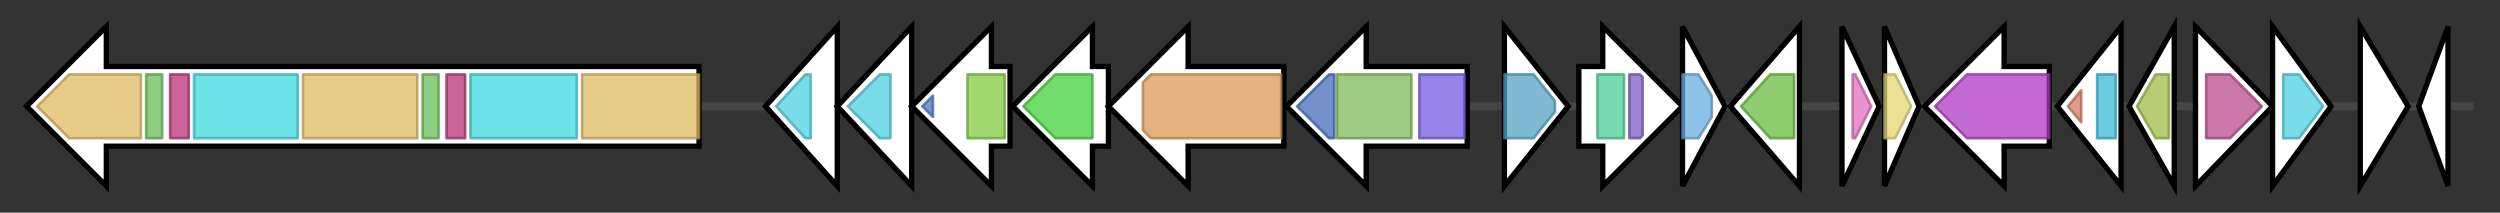 <svg version="1.1" baseProfile="full" xmlns="http://www.w3.org/2000/svg" width="940.567" height="80">
	<rect width="100%" height="100%" fill="#333333" stroke="none"/>
	<g>
		<line x1="10" y1="40.0" x2="930.567" y2="40.0" style="stroke:rgb(70,70,70); stroke-width:3 "/>
		<g>
			<title> (ctg8_1)</title>
			<polygon class=" (ctg8_1)" points="263,25 40,25 40,10 10,40 40,70 40,55 263,55" fill="rgb(255,255,255)" fill-opacity="1.0" stroke="rgb(0,0,0)" stroke-width="2"  />
			<g>
				<title>Condensation (PF00668)
"Condensation domain"</title>
				<polygon class="PF00668" points="14,40 26,28 53,28 53,52 26,52" stroke-linejoin="round" width="43" height="24" fill="rgb(224,184,98)" stroke="rgb(179,147,78)" stroke-width="1" opacity="0.75" />
			</g>
			<g>
				<title>PP-binding (PF00550)
"Phosphopantetheine attachment site"</title>
				<rect class="PF00550" x="55" y="28" stroke-linejoin="round" width="6" height="24" fill="rgb(103,191,88)" stroke="rgb(82,152,70)" stroke-width="1" opacity="0.75" />
			</g>
			<g>
				<title>AMP-binding_C (PF13193)
"AMP-binding enzyme C-terminal domain"</title>
				<rect class="PF13193" x="64" y="28" stroke-linejoin="round" width="7" height="24" fill="rgb(182,50,118)" stroke="rgb(145,39,94)" stroke-width="1" opacity="0.75" />
			</g>
			<g>
				<title>AMP-binding (PF00501)
"AMP-binding enzyme"</title>
				<rect class="PF00501" x="73" y="28" stroke-linejoin="round" width="39" height="24" fill="rgb(60,217,223)" stroke="rgb(48,173,178)" stroke-width="1" opacity="0.75" />
			</g>
			<g>
				<title>Condensation (PF00668)
"Condensation domain"</title>
				<rect class="PF00668" x="114" y="28" stroke-linejoin="round" width="43" height="24" fill="rgb(224,184,98)" stroke="rgb(179,147,78)" stroke-width="1" opacity="0.75" />
			</g>
			<g>
				<title>PP-binding (PF00550)
"Phosphopantetheine attachment site"</title>
				<rect class="PF00550" x="159" y="28" stroke-linejoin="round" width="6" height="24" fill="rgb(103,191,88)" stroke="rgb(82,152,70)" stroke-width="1" opacity="0.75" />
			</g>
			<g>
				<title>AMP-binding_C (PF13193)
"AMP-binding enzyme C-terminal domain"</title>
				<rect class="PF13193" x="168" y="28" stroke-linejoin="round" width="7" height="24" fill="rgb(182,50,118)" stroke="rgb(145,39,94)" stroke-width="1" opacity="0.75" />
			</g>
			<g>
				<title>AMP-binding (PF00501)
"AMP-binding enzyme"</title>
				<rect class="PF00501" x="177" y="28" stroke-linejoin="round" width="40" height="24" fill="rgb(60,217,223)" stroke="rgb(48,173,178)" stroke-width="1" opacity="0.75" />
			</g>
			<g>
				<title>Condensation (PF00668)
"Condensation domain"</title>
				<rect class="PF00668" x="219" y="28" stroke-linejoin="round" width="44" height="24" fill="rgb(224,184,98)" stroke="rgb(179,147,78)" stroke-width="1" opacity="0.75" />
			</g>
		</g>
		<g>
			<title> (ctg8_2)</title>
			<polygon class=" (ctg8_2)" points="288,40 315,10 315,70" fill="rgb(255,255,255)" fill-opacity="1.0" stroke="rgb(0,0,0)" stroke-width="2"  />
			<g>
				<title>BPD_transp_1 (PF00528)
"Binding-protein-dependent transport system inner membrane component"</title>
				<polygon class="PF00528" points="292,40 303,28 305,28 305,52 303,52" stroke-linejoin="round" width="17" height="24" fill="rgb(77,208,225)" stroke="rgb(61,166,180)" stroke-width="1" opacity="0.75" />
			</g>
		</g>
		<g>
			<title> (ctg8_3)</title>
			<polygon class=" (ctg8_3)" points="315,40 343,10 343,70" fill="rgb(255,255,255)" fill-opacity="1.0" stroke="rgb(0,0,0)" stroke-width="2"  />
			<g>
				<title>BPD_transp_1 (PF00528)
"Binding-protein-dependent transport system inner membrane component"</title>
				<polygon class="PF00528" points="319,40 331,28 335,28 335,52 331,52" stroke-linejoin="round" width="20" height="24" fill="rgb(77,208,225)" stroke="rgb(61,166,180)" stroke-width="1" opacity="0.75" />
			</g>
		</g>
		<g>
			<title> (ctg8_4)</title>
			<polygon class=" (ctg8_4)" points="380,25 373,25 373,10 343,40 373,70 373,55 380,55" fill="rgb(255,255,255)" fill-opacity="1.0" stroke="rgb(0,0,0)" stroke-width="2"  />
			<g>
				<title>TOBE_2 (PF08402)
"TOBE domain"</title>
				<polygon class="PF08402" points="347,40 351,36 351,44" stroke-linejoin="round" width="7" height="24" fill="rgb(70,123,193)" stroke="rgb(56,98,154)" stroke-width="1" opacity="0.75" />
			</g>
			<g>
				<title>ABC_tran (PF00005)
"ABC transporter"</title>
				<rect class="PF00005" x="364" y="28" stroke-linejoin="round" width="14" height="24" fill="rgb(129,201,63)" stroke="rgb(103,160,50)" stroke-width="1" opacity="0.75" />
			</g>
		</g>
		<g>
			<title> (ctg8_5)</title>
			<polygon class=" (ctg8_5)" points="417,25 411,25 411,10 381,40 411,70 411,55 417,55" fill="rgb(255,255,255)" fill-opacity="1.0" stroke="rgb(0,0,0)" stroke-width="2"  />
			<g>
				<title>SBP_bac_8 (PF13416)
"Bacterial extracellular solute-binding protein"</title>
				<polygon class="PF13416" points="385,40 397,28 411,28 411,52 397,52" stroke-linejoin="round" width="27" height="24" fill="rgb(66,211,58)" stroke="rgb(52,168,46)" stroke-width="1" opacity="0.75" />
			</g>
		</g>
		<g>
			<title> (ctg8_6)</title>
			<polygon class=" (ctg8_6)" points="483,25 447,25 447,10 417,40 447,70 447,55 483,55" fill="rgb(255,255,255)" fill-opacity="1.0" stroke="rgb(0,0,0)" stroke-width="2"  />
			<g>
				<title>Hydantoinase_B (PF02538)
"Hydantoinase B/oxoprolinase"</title>
				<polygon class="PF02538" points="430,31 433,28 482,28 482,52 433,52 430,49" stroke-linejoin="round" width="52" height="24" fill="rgb(221,153,86)" stroke="rgb(176,122,68)" stroke-width="1" opacity="0.75" />
			</g>
		</g>
		<g>
			<title> (ctg8_7)</title>
			<polygon class=" (ctg8_7)" points="552,25 514,25 514,10 484,40 514,70 514,55 552,55" fill="rgb(255,255,255)" fill-opacity="1.0" stroke="rgb(0,0,0)" stroke-width="2"  />
			<g>
				<title>Hydant_A_C (PF19278)
"Hydantoinase/oxoprolinase C-terminal domain"</title>
				<polygon class="PF19278" points="488,40 500,28 502,28 502,52 500,52" stroke-linejoin="round" width="18" height="24" fill="rgb(67,107,185)" stroke="rgb(53,85,148)" stroke-width="1" opacity="0.75" />
			</g>
			<g>
				<title>Hydantoinase_A (PF01968)
"Hydantoinase/oxoprolinase"</title>
				<rect class="PF01968" x="503" y="28" stroke-linejoin="round" width="28" height="24" fill="rgb(126,186,91)" stroke="rgb(100,148,72)" stroke-width="1" opacity="0.75" />
			</g>
			<g>
				<title>Hydant_A_N (PF05378)
"Hydantoinase/oxoprolinase N-terminal region"</title>
				<rect class="PF05378" x="534" y="28" stroke-linejoin="round" width="17" height="24" fill="rgb(116,89,225)" stroke="rgb(92,71,180)" stroke-width="1" opacity="0.75" />
			</g>
		</g>
		<g>
			<title> (ctg8_8)</title>
			<polygon class=" (ctg8_8)" points="566,10 590,40 566,70" fill="rgb(255,255,255)" fill-opacity="1.0" stroke="rgb(0,0,0)" stroke-width="2"  />
			<g>
				<title>LXG (PF04740)
"LXG domain of WXG superfamily"</title>
				<polygon class="PF04740" points="566,28 577,28 585,38 585,42 577,52 566,52" stroke-linejoin="round" width="19" height="24" fill="rgb(83,164,195)" stroke="rgb(66,131,156)" stroke-width="1" opacity="0.75" />
			</g>
		</g>
		<g>
			<title> (ctg8_9)</title>
			<polygon class=" (ctg8_9)" points="594,25 603,25 603,10 633,40 603,70 603,55 594,55" fill="rgb(255,255,255)" fill-opacity="1.0" stroke="rgb(0,0,0)" stroke-width="2"  />
			<g>
				<title>sCache_3_3 (PF17202)
"Single cache domain 3"</title>
				<rect class="PF17202" x="601" y="28" stroke-linejoin="round" width="10" height="24" fill="rgb(77,206,151)" stroke="rgb(61,164,120)" stroke-width="1" opacity="0.75" />
			</g>
			<g>
				<title>HAMP (PF00672)
"HAMP domain"</title>
				<polygon class="PF00672" points="613,28 617,28 618,29 618,51 617,52 613,52" stroke-linejoin="round" width="5" height="24" fill="rgb(124,89,195)" stroke="rgb(99,71,156)" stroke-width="1" opacity="0.75" />
			</g>
		</g>
		<g>
			<title> (ctg8_10)</title>
			<polygon class=" (ctg8_10)" points="633,10 649,40 633,70" fill="rgb(255,255,255)" fill-opacity="1.0" stroke="rgb(0,0,0)" stroke-width="2"  />
			<g>
				<title>MCPsignal (PF00015)
"Methyl-accepting chemotaxis protein (MCP) signalling domain"</title>
				<polygon class="PF00015" points="633,28 639,28 644,36 644,44 639,52 633,52" stroke-linejoin="round" width="11" height="24" fill="rgb(104,174,223)" stroke="rgb(83,139,178)" stroke-width="1" opacity="0.75" />
			</g>
		</g>
		<g>
			<title> (ctg8_11)</title>
			<polygon class=" (ctg8_11)" points="651,40 677,10 677,70" fill="rgb(255,255,255)" fill-opacity="1.0" stroke="rgb(0,0,0)" stroke-width="2"  />
			<g>
				<title>Pkinase (PF00069)
"Protein kinase domain"</title>
				<polygon class="PF00069" points="655,40 666,28 675,28 675,52 666,52" stroke-linejoin="round" width="24" height="24" fill="rgb(104,187,65)" stroke="rgb(83,149,51)" stroke-width="1" opacity="0.75" />
			</g>
		</g>
		<g>
			<title> (ctg8_12)</title>
			<polygon class=" (ctg8_12)" points="693,10 707,40 693,70" fill="rgb(255,255,255)" fill-opacity="1.0" stroke="rgb(0,0,0)" stroke-width="2"  />
			<g>
				<title>DNase_NucA_NucB (PF14040)
"Deoxyribonuclease NucA/NucB"</title>
				<polygon class="PF14040" points="697,28 698,28 704,40 698,52 697,52" stroke-linejoin="round" width="10" height="24" fill="rgb(226,110,190)" stroke="rgb(180,88,151)" stroke-width="1" opacity="0.75" />
			</g>
		</g>
		<g>
			<title> (ctg8_13)</title>
			<polygon class=" (ctg8_13)" points="709,10 722,40 709,70" fill="rgb(255,255,255)" fill-opacity="1.0" stroke="rgb(0,0,0)" stroke-width="2"  />
			<g>
				<title>ComJ (PF11033)
"Competence protein J (ComJ)"</title>
				<polygon class="PF11033" points="709,28 713,28 719,40 713,52 709,52" stroke-linejoin="round" width="12" height="24" fill="rgb(226,214,112)" stroke="rgb(180,171,89)" stroke-width="1" opacity="0.75" />
			</g>
		</g>
		<g>
			<title> (ctg8_14)</title>
			<polygon class=" (ctg8_14)" points="771,25 754,25 754,10 724,40 754,70 754,55 771,55" fill="rgb(255,255,255)" fill-opacity="1.0" stroke="rgb(0,0,0)" stroke-width="2"  />
			<g>
				<title>Glyco_hydro_1 (PF00232)
"Glycosyl hydrolase family 1"</title>
				<polygon class="PF00232" points="728,40 740,28 771,28 771,52 740,52" stroke-linejoin="round" width="47" height="24" fill="rgb(175,56,195)" stroke="rgb(140,44,156)" stroke-width="1" opacity="0.75" />
			</g>
		</g>
		<g>
			<title> (ctg8_15)</title>
			<polygon class=" (ctg8_15)" points="774,40 798,10 798,70" fill="rgb(255,255,255)" fill-opacity="1.0" stroke="rgb(0,0,0)" stroke-width="2"  />
			<g>
				<title>AAA_21 (PF13304)
"AAA domain, putative AbiEii toxin, Type IV TA system"</title>
				<polygon class="PF13304" points="778,40 783,34 783,46 778,40" stroke-linejoin="round" width="5" height="24" fill="rgb(215,121,101)" stroke="rgb(172,96,80)" stroke-width="1" opacity="0.75" />
			</g>
			<g>
				<title>AAA_23 (PF13476)
"AAA domain"</title>
				<rect class="PF13476" x="789" y="28" stroke-linejoin="round" width="7" height="24" fill="rgb(57,185,214)" stroke="rgb(45,147,171)" stroke-width="1" opacity="0.75" />
			</g>
		</g>
		<g>
			<title> (ctg8_16)</title>
			<polygon class=" (ctg8_16)" points="801,40 818,10 818,70" fill="rgb(255,255,255)" fill-opacity="1.0" stroke="rgb(0,0,0)" stroke-width="2"  />
			<g>
				<title>Flavodoxin_2 (PF02525)
"Flavodoxin-like fold"</title>
				<polygon class="PF02525" points="804,40 811,28 816,28 816,52 811,52" stroke-linejoin="round" width="15" height="24" fill="rgb(159,188,70)" stroke="rgb(127,150,56)" stroke-width="1" opacity="0.75" />
			</g>
		</g>
		<g>
			<title> (ctg8_17)</title>
			<polygon class=" (ctg8_17)" points="826,10 855,40 826,70" fill="rgb(255,255,255)" fill-opacity="1.0" stroke="rgb(0,0,0)" stroke-width="2"  />
			<g>
				<title>SBP_bac_3 (PF00497)
"Bacterial extracellular solute-binding proteins, family 3"</title>
				<polygon class="PF00497" points="830,28 839,28 851,40 839,52 830,52" stroke-linejoin="round" width="22" height="24" fill="rgb(186,76,141)" stroke="rgb(148,60,112)" stroke-width="1" opacity="0.75" />
			</g>
		</g>
		<g>
			<title> (ctg8_18)</title>
			<polygon class=" (ctg8_18)" points="855,10 877,40 855,70" fill="rgb(255,255,255)" fill-opacity="1.0" stroke="rgb(0,0,0)" stroke-width="2"  />
			<g>
				<title>BPD_transp_1 (PF00528)
"Binding-protein-dependent transport system inner membrane component"</title>
				<polygon class="PF00528" points="859,28 865,28 874,40 865,52 859,52" stroke-linejoin="round" width="18" height="24" fill="rgb(77,208,225)" stroke="rgb(61,166,180)" stroke-width="1" opacity="0.75" />
			</g>
		</g>
		<g>
			<title> (ctg8_19)</title>
			<polygon class=" (ctg8_19)" points="888,10 906,40 888,70" fill="rgb(255,255,255)" fill-opacity="1.0" stroke="rgb(0,0,0)" stroke-width="2"  />
		</g>
		<g>
			<title> (ctg8_20)</title>
			<polygon class=" (ctg8_20)" points="910,40 921,10 921,70" fill="rgb(255,255,255)" fill-opacity="1.0" stroke="rgb(0,0,0)" stroke-width="2"  />
		</g>
	</g>
</svg>
